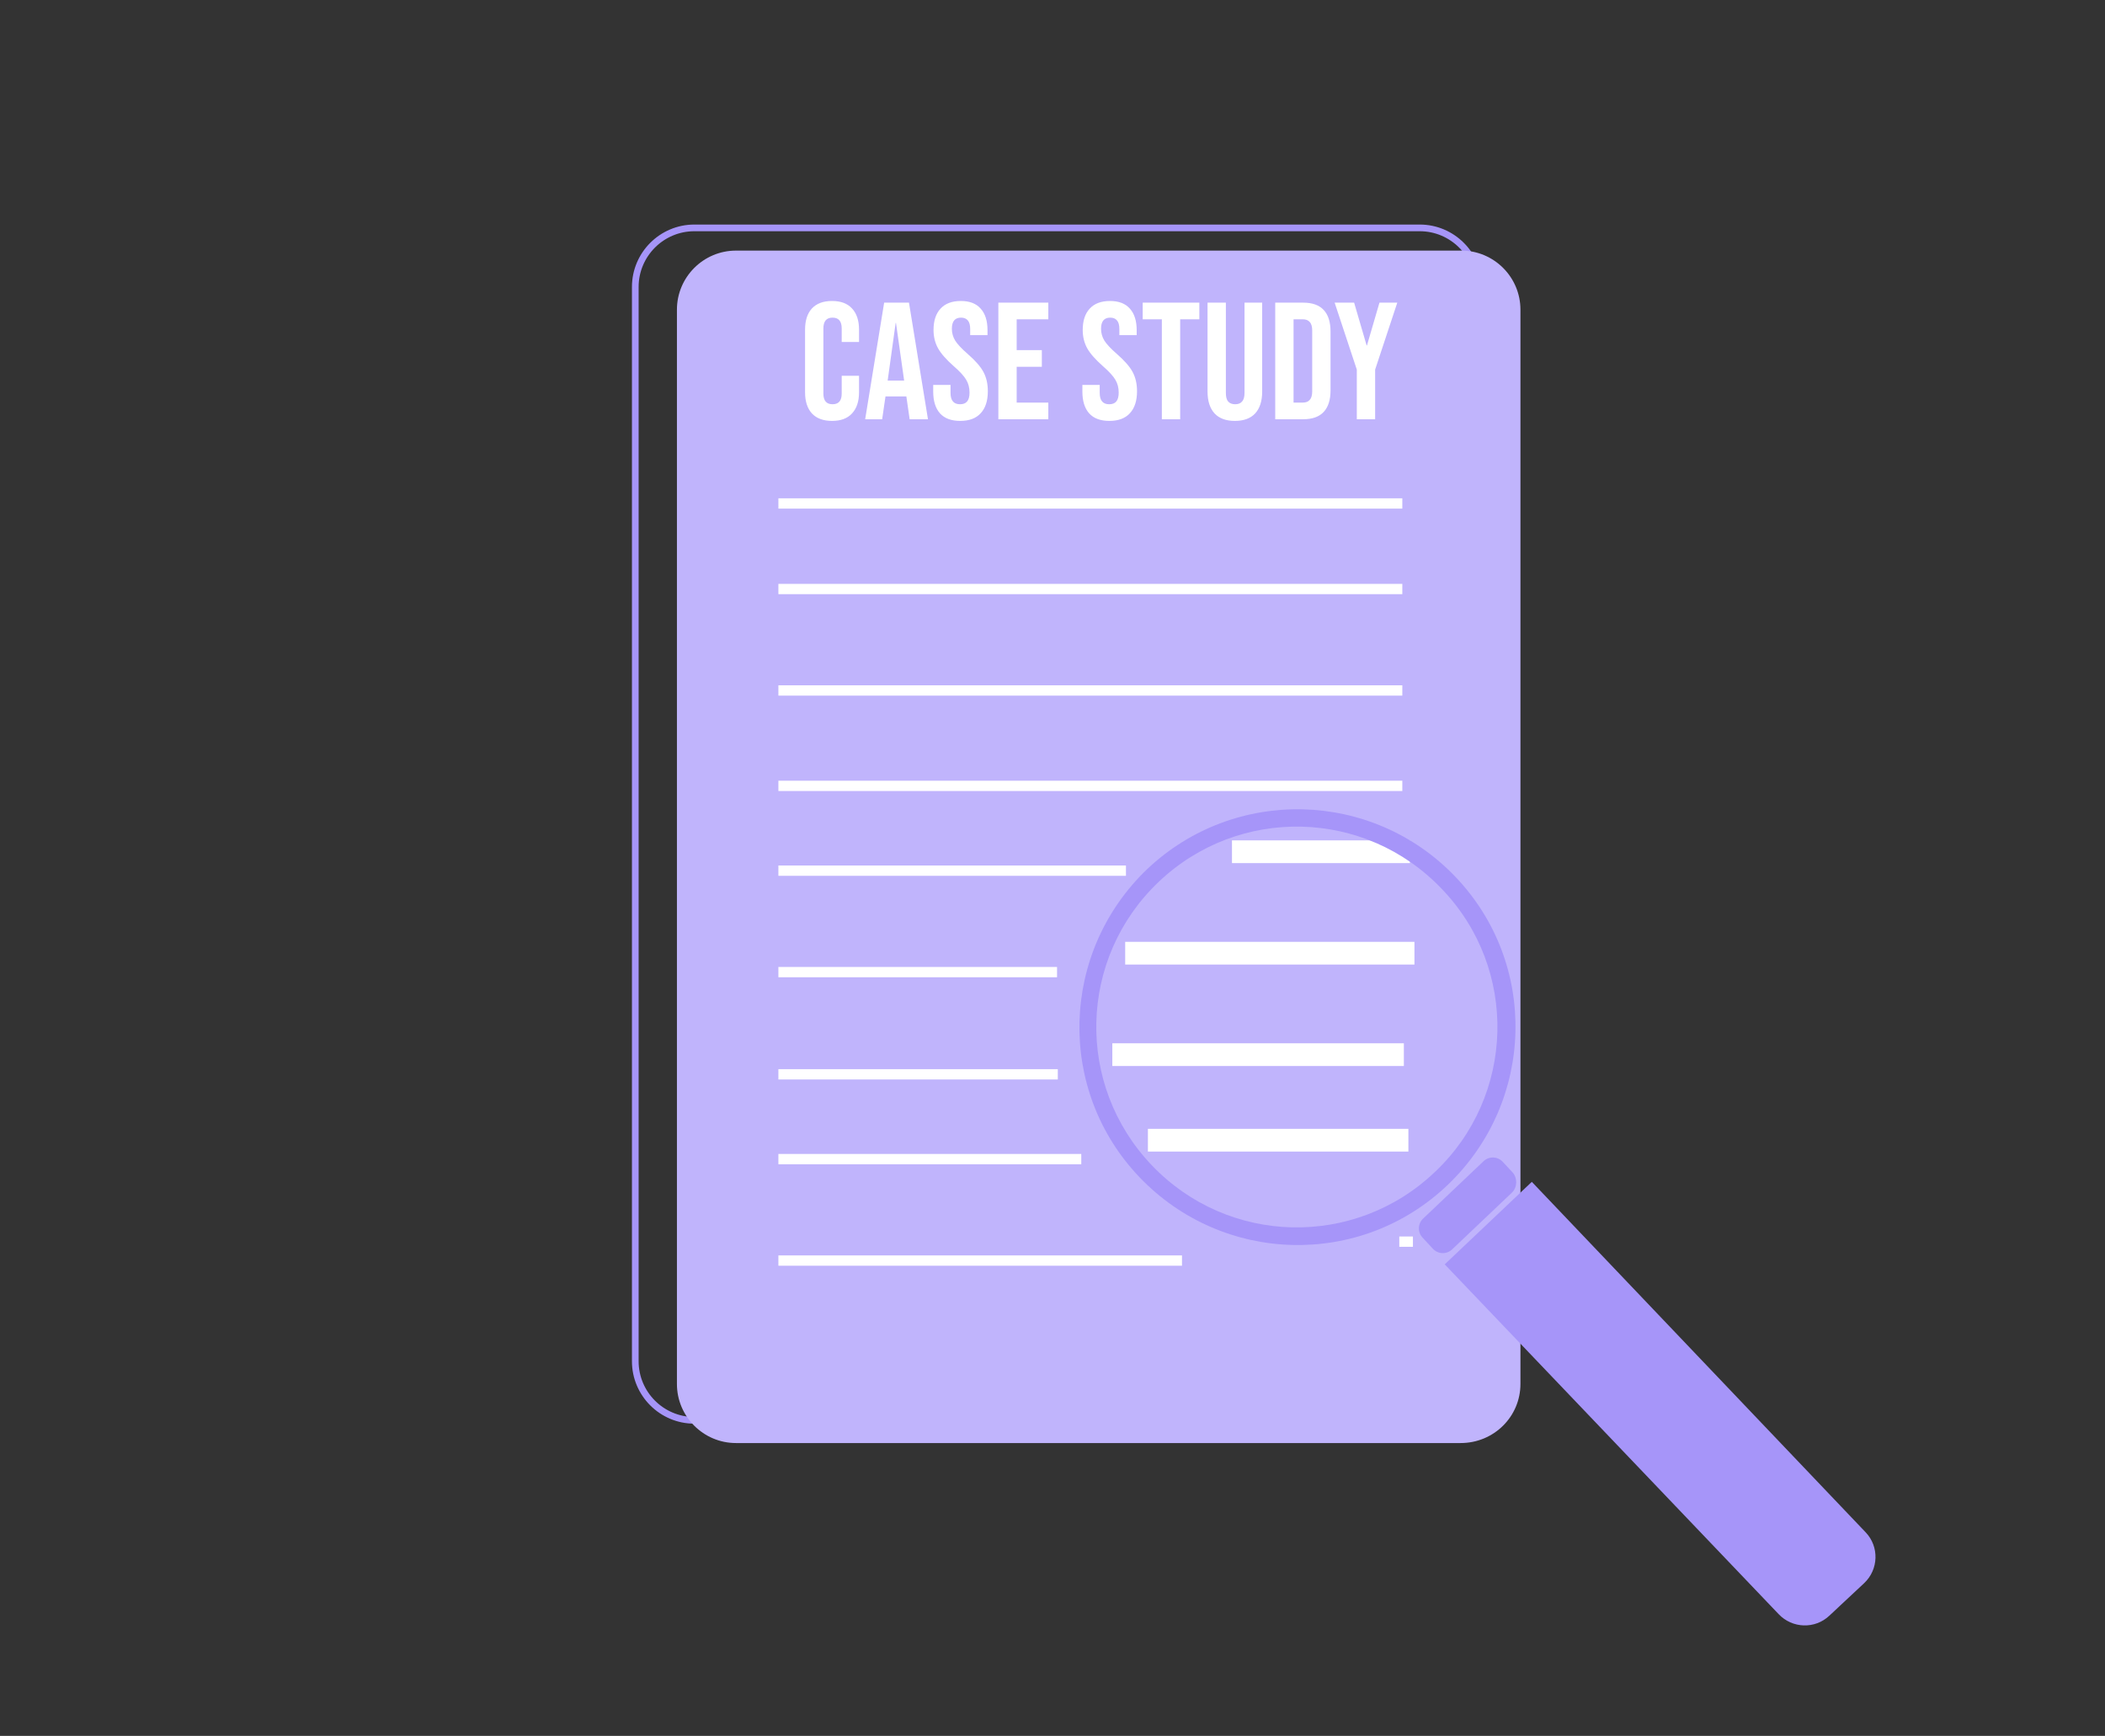 <svg width="194" height="160" viewBox="0 0 194 160" fill="none" xmlns="http://www.w3.org/2000/svg">
<rect x="0" y="0" width="194" height="160" fill="#333333" stroke="none"/>
<path d="M130.775 130.915H63.992C60.991 130.915 58.549 128.473 58.549 125.472V26.448C58.549 23.447 60.991 21.005 63.992 21.005H130.845C133.846 21.005 136.288 23.447 136.288 26.448V125.472C136.288 128.473 133.846 130.915 130.775 130.915Z" stroke="#A695F9" stroke-width="0.616" stroke-miterlimit="10"/>
<path d="M134.613 133.009H67.83C64.829 133.009 62.387 130.566 62.387 127.566V28.542C62.387 25.541 64.829 23.099 67.83 23.099H134.683C137.684 23.099 140.126 25.541 140.126 28.542V127.566C140.126 130.566 137.684 133.009 134.613 133.009Z" fill="#C0B4FC"/>
<path d="M76.683 38.796C75.874 38.796 75.255 38.566 74.825 38.105C74.406 37.645 74.196 36.995 74.196 36.156V30.383C74.196 29.544 74.406 28.894 74.825 28.433C75.255 27.973 75.874 27.742 76.683 27.742C77.492 27.742 78.106 27.973 78.525 28.433C78.955 28.894 79.17 29.544 79.17 30.383V31.519H77.573V30.276C77.573 29.61 77.292 29.277 76.729 29.277C76.166 29.277 75.885 29.61 75.885 30.276V36.278C75.885 36.933 76.166 37.261 76.729 37.261C77.292 37.261 77.573 36.933 77.573 36.278V34.636H79.17V36.156C79.17 36.995 78.955 37.645 78.525 38.105C78.106 38.566 77.492 38.796 76.683 38.796ZM81.485 27.896H83.773L85.523 38.643H83.834L83.527 36.509V36.539H81.608L81.301 38.643H79.735L81.485 27.896ZM83.328 35.081L82.575 29.769H82.545L81.808 35.081H83.328ZM88.493 38.796C87.674 38.796 87.055 38.566 86.635 38.105C86.216 37.634 86.006 36.964 86.006 36.094V35.48H87.602V36.217C87.602 36.913 87.894 37.261 88.478 37.261C88.764 37.261 88.979 37.179 89.122 37.015C89.276 36.841 89.353 36.565 89.353 36.186C89.353 35.736 89.25 35.342 89.046 35.004C88.841 34.656 88.462 34.242 87.909 33.761C87.213 33.146 86.727 32.594 86.451 32.102C86.175 31.601 86.036 31.038 86.036 30.414C86.036 29.564 86.251 28.909 86.681 28.448C87.111 27.978 87.736 27.742 88.554 27.742C89.363 27.742 89.972 27.978 90.381 28.448C90.801 28.909 91.011 29.574 91.011 30.444V30.89H89.414V30.337C89.414 29.968 89.342 29.702 89.199 29.538C89.056 29.364 88.846 29.277 88.57 29.277C88.007 29.277 87.725 29.62 87.725 30.306C87.725 30.695 87.828 31.058 88.032 31.396C88.247 31.734 88.631 32.143 89.184 32.624C89.89 33.239 90.376 33.796 90.642 34.298C90.908 34.799 91.041 35.388 91.041 36.063C91.041 36.944 90.821 37.619 90.381 38.09C89.951 38.561 89.322 38.796 88.493 38.796ZM92.01 27.896H96.615V29.431H93.698V32.271H96.017V33.806H93.698V37.107H96.615V38.643H92.01V27.896ZM102.241 38.796C101.422 38.796 100.803 38.566 100.383 38.105C99.964 37.634 99.754 36.964 99.754 36.094V35.48H101.351V36.217C101.351 36.913 101.642 37.261 102.226 37.261C102.512 37.261 102.727 37.179 102.871 37.015C103.024 36.841 103.101 36.565 103.101 36.186C103.101 35.736 102.999 35.342 102.794 35.004C102.589 34.656 102.21 34.242 101.658 33.761C100.962 33.146 100.476 32.594 100.199 32.102C99.923 31.601 99.785 31.038 99.785 30.414C99.785 29.564 100 28.909 100.43 28.448C100.859 27.978 101.484 27.742 102.303 27.742C103.111 27.742 103.72 27.978 104.13 28.448C104.549 28.909 104.759 29.574 104.759 30.444V30.89H103.162V30.337C103.162 29.968 103.091 29.702 102.947 29.538C102.804 29.364 102.594 29.277 102.318 29.277C101.755 29.277 101.474 29.62 101.474 30.306C101.474 30.695 101.576 31.058 101.781 31.396C101.996 31.734 102.379 32.143 102.932 32.624C103.638 33.239 104.124 33.796 104.39 34.298C104.657 34.799 104.79 35.388 104.79 36.063C104.79 36.944 104.57 37.619 104.13 38.09C103.7 38.561 103.07 38.796 102.241 38.796ZM107.078 29.431H105.313V27.896H110.533V29.431H108.767V38.643H107.078V29.431ZM113.807 38.796C112.988 38.796 112.363 38.566 111.934 38.105C111.504 37.634 111.289 36.964 111.289 36.094V27.896H112.978V36.217C112.978 36.585 113.049 36.852 113.193 37.015C113.346 37.179 113.561 37.261 113.837 37.261C114.114 37.261 114.323 37.179 114.467 37.015C114.62 36.852 114.697 36.585 114.697 36.217V27.896H116.324V36.094C116.324 36.964 116.11 37.634 115.68 38.105C115.25 38.566 114.625 38.796 113.807 38.796ZM117.527 27.896H120.106C120.946 27.896 121.575 28.121 121.995 28.571C122.414 29.022 122.624 29.682 122.624 30.552V35.987C122.624 36.857 122.414 37.517 121.995 37.967C121.575 38.417 120.946 38.643 120.106 38.643H117.527V27.896ZM120.076 37.107C120.352 37.107 120.562 37.025 120.705 36.862C120.859 36.698 120.935 36.432 120.935 36.063V30.475C120.935 30.107 120.859 29.84 120.705 29.677C120.562 29.513 120.352 29.431 120.076 29.431H119.216V37.107H120.076ZM125.045 34.068L123.003 27.896H124.799L125.951 31.841H125.981L127.133 27.896H128.776L126.734 34.068V38.643H125.045V34.068Z" fill="white"/>
<path d="M113.541 78.507H129.94" stroke="white" stroke-width="2.094" stroke-miterlimit="10"/>
<path d="M103.699 87.858H130.357" stroke="white" stroke-width="2.094" stroke-miterlimit="10"/>
<path d="M102.514 97.209H129.381" stroke="white" stroke-width="2.094" stroke-miterlimit="10"/>
<path d="M105.793 105.095H129.799" stroke="white" stroke-width="2.094" stroke-miterlimit="10"/>
<path d="M128.961 114.445H130.217" stroke="white" stroke-width="0.95" stroke-miterlimit="10"/>
<path d="M71.738 46.405H129.24" stroke="white" stroke-width="0.95" stroke-miterlimit="10"/>
<path d="M71.738 54.291H129.24" stroke="white" stroke-width="0.95" stroke-miterlimit="10"/>
<path d="M71.738 63.642H129.24" stroke="white" stroke-width="0.95" stroke-miterlimit="10"/>
<path d="M71.738 72.435H129.24" stroke="white" stroke-width="0.95" stroke-miterlimit="10"/>
<path d="M71.738 80.251H103.769" stroke="white" stroke-width="0.95" stroke-miterlimit="10"/>
<path d="M71.738 89.602H97.419" stroke="white" stroke-width="0.95" stroke-miterlimit="10"/>
<path d="M71.738 99.022H97.489" stroke="white" stroke-width="0.95" stroke-miterlimit="10"/>
<path d="M71.738 106.838H99.652" stroke="white" stroke-width="0.95" stroke-miterlimit="10"/>
<path d="M71.738 116.189H108.933" stroke="white" stroke-width="0.95" stroke-miterlimit="10"/>
<path d="M105.724 80.111C97.699 87.788 97.35 100.488 105.026 108.514C112.702 116.539 125.403 116.888 133.428 109.211C141.453 101.535 141.802 88.835 134.126 80.809C126.45 72.784 113.749 72.505 105.724 80.111ZM132.242 108.025C124.845 115.073 113.191 114.794 106.143 107.397C99.094 100 99.374 88.346 106.771 81.298C114.168 74.25 125.822 74.529 132.87 81.926C139.988 89.323 139.639 101.047 132.242 108.025Z" fill="#A695F9"/>
<path d="M139.36 109.91L133.847 115.143C133.359 115.632 132.521 115.632 132.033 115.074L131.126 114.097C130.637 113.608 130.637 112.771 131.195 112.282L136.708 107.049C137.197 106.56 138.034 106.56 138.523 107.118L139.43 108.095C139.849 108.584 139.849 109.421 139.36 109.91Z" fill="#A695F9"/>
<path d="M171.809 145.918L168.599 148.919C167.273 150.175 165.179 150.105 163.923 148.779L133.148 116.539L141.174 108.933L171.948 141.243C173.205 142.569 173.135 144.662 171.809 145.918Z" fill="#A695F9"/>
</svg>
